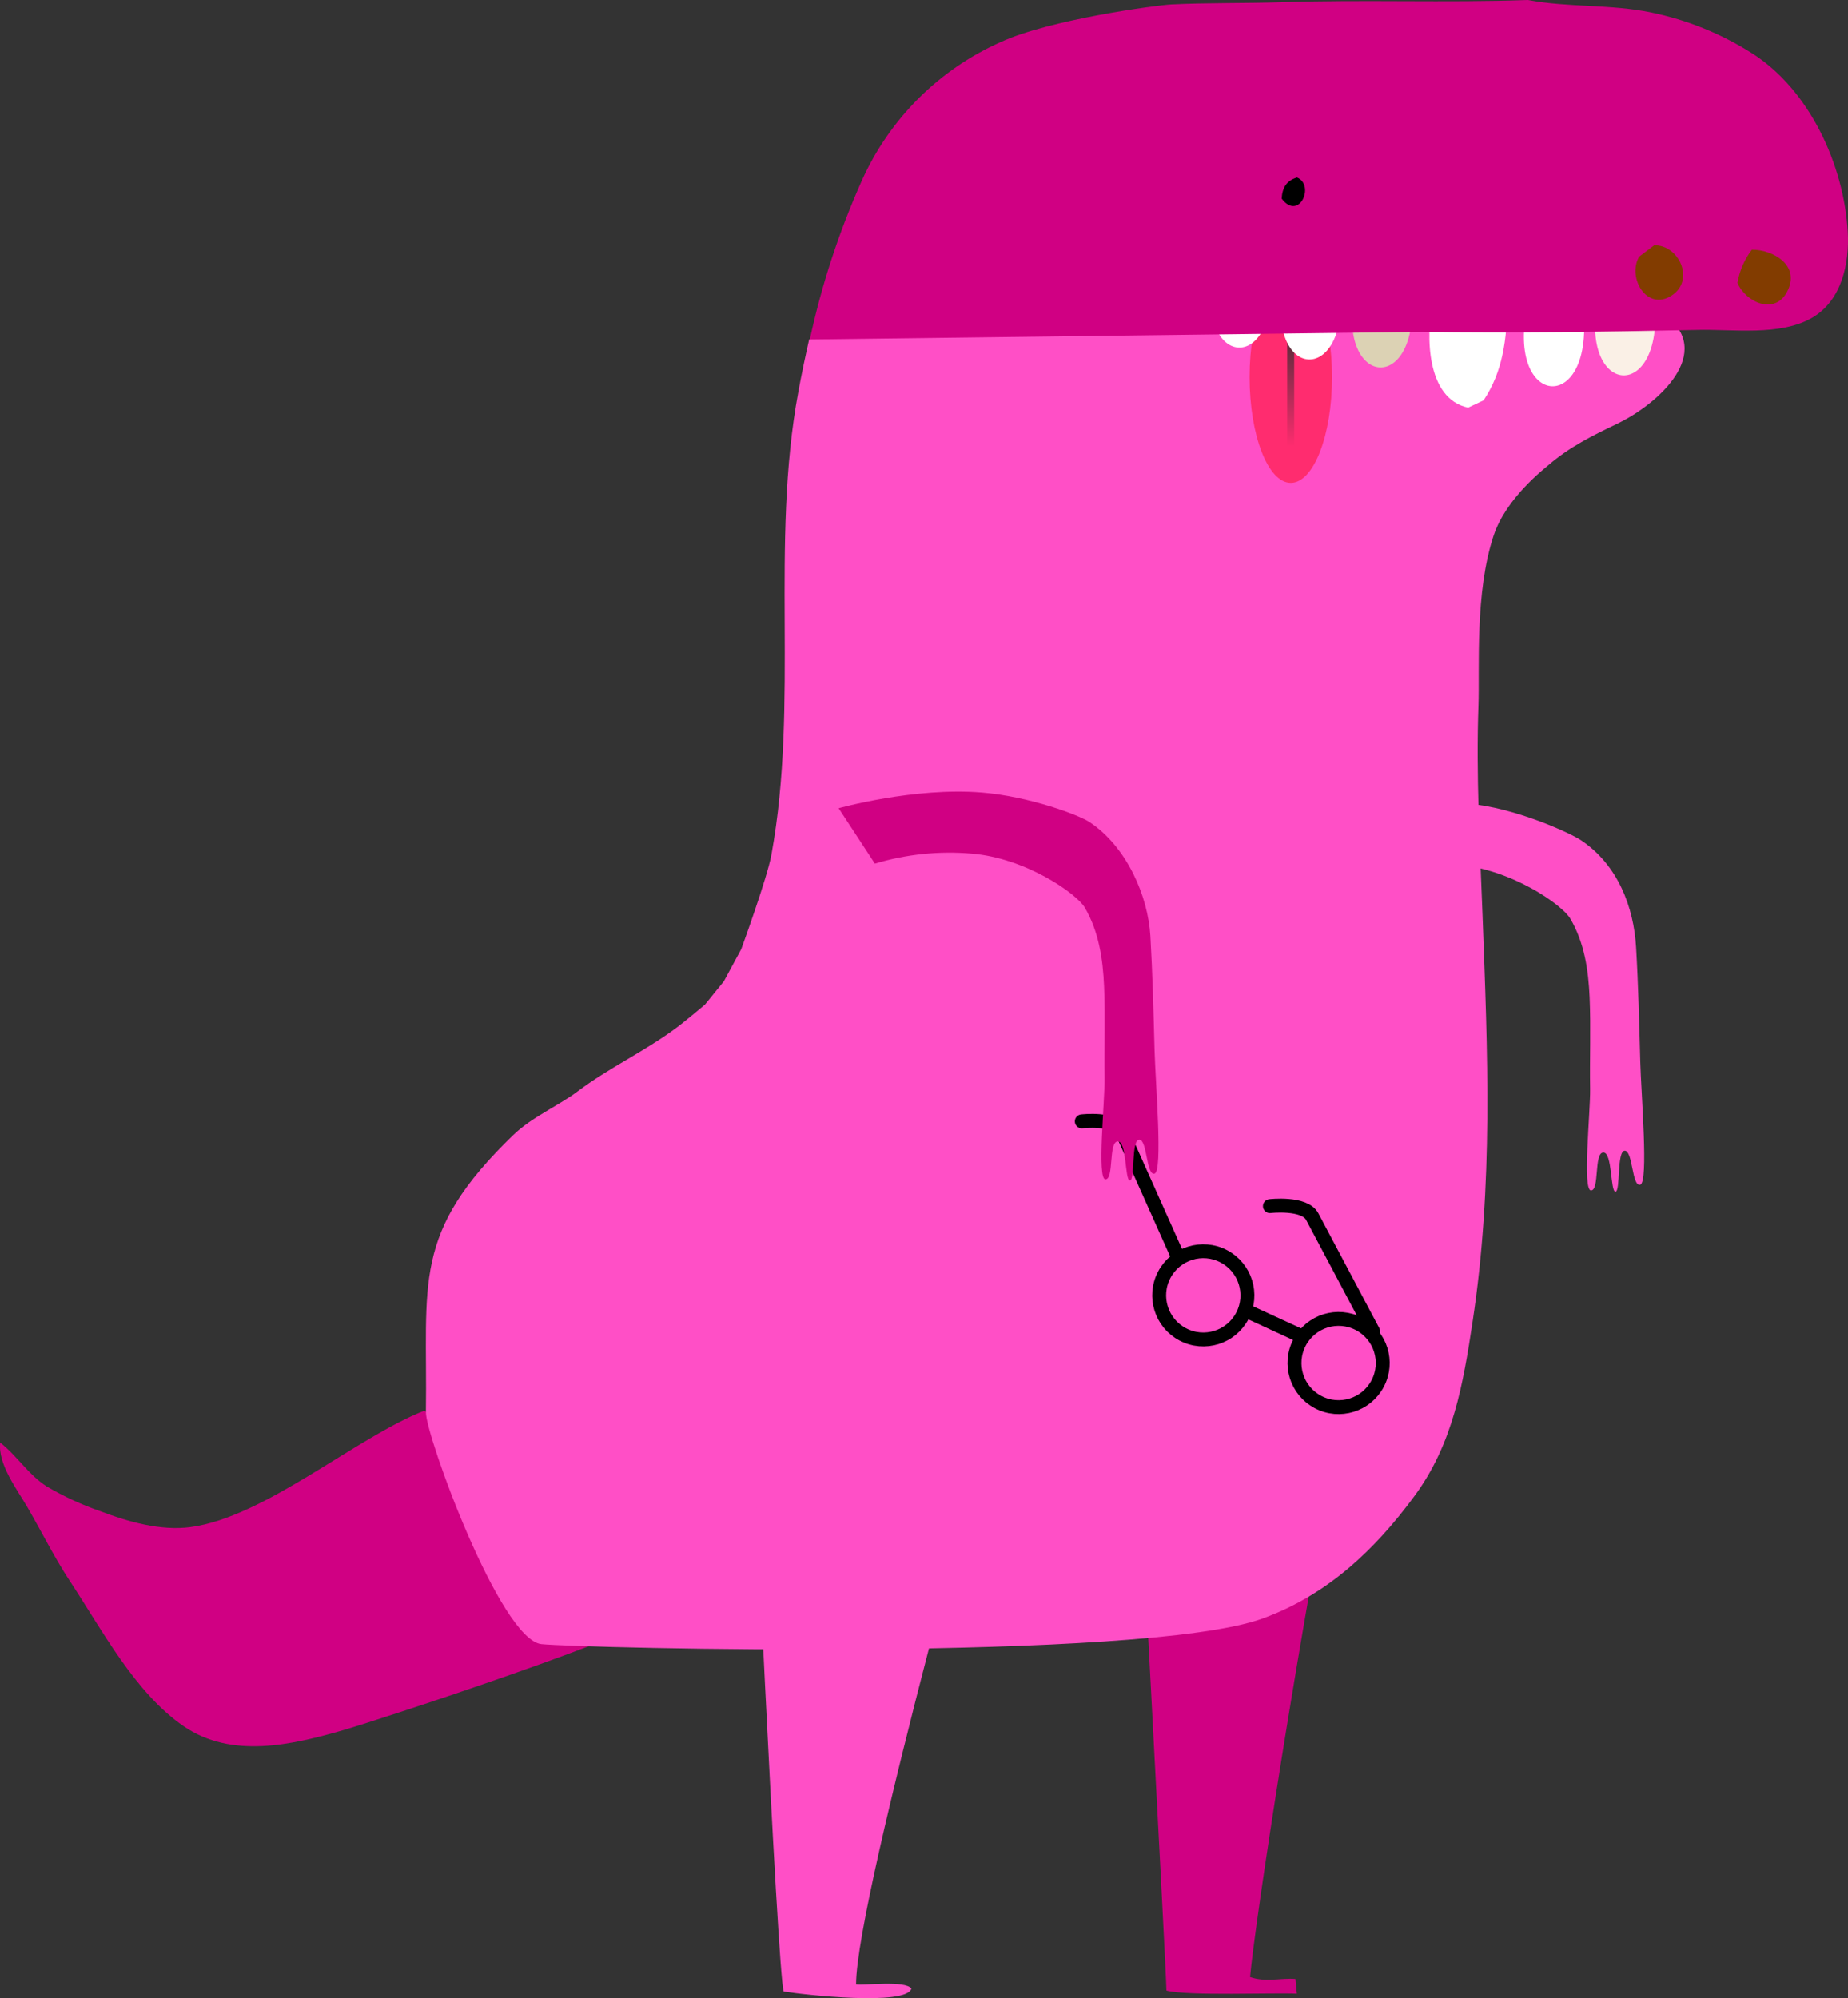 <svg version="1.1" xmlns="http://www.w3.org/2000/svg" xmlns:xlink="http://www.w3.org/1999/xlink" width="132.832" height="143.631" viewBox="0,0,132.832,143.631"><rect x="0" y="0" width="132.832" height="143.631" fill="#333333" stroke="none"/><defs><linearGradient x1="257.8" y1="130.04" x2="257.8" y2="139.91" gradientUnits="userSpaceOnUse" id="color-1"><stop offset="0" stop-color="#2a2c2c"/><stop offset="1" stop-color="#ff2c6f"/></linearGradient></defs><g transform="translate(-165.026,-107.828)"><g data-paper-data="{&quot;isPaintingLayer&quot;:true}" fill-rule="nonzero" stroke-linejoin="miter" stroke-miterlimit="10" stroke-dasharray="" stroke-dashoffset="0" style="mix-blend-mode: normal"><path d="M189.745,232.18c-3.769,1.088 -8.08,2.09 -11.524,-0.275c-3.515,-2.419 -5.859,-6.93 -8.182,-10.445c-1.123,-1.709 -2.007,-3.507 -3.041,-5.288c-0.738,-1.276 -2.134,-3.087 -1.957,-4.648c1.21,0.945 2.01,2.291 3.33,3.143c1.231,0.725 2.531,1.326 3.882,1.793c1.974,0.754 4.325,1.422 6.457,1.139c5.365,-0.718 11.894,-6.439 16.812,-8.369c0.318,0.276 14.846,9.273 17.186,14.438c-1.088,1.447 -20.585,7.832 -22.963,8.51z" fill="#d00083" stroke="none" stroke-width="1" stroke-linecap="butt"/><path d="M246.602,207.733h15.235c-3.553,18.102 -6.621,38.419 -6.958,42.207c1.136,0.393 2.215,0.05 3.261,0.137c0.037,0.375 0.066,0.673 0.103,1.061c-1.491,-0.087 -7.865,0.178 -9.376,-0.227c0,-1.285 -2.265,-43.178 -2.265,-43.178z" fill="#d00083" stroke="none" stroke-width="1" stroke-linecap="butt"/><path d="M195.64,209.344c0.128,-9.361 -1.056,-12.836 6.277,-19.929c1.347,-1.301 3.2,-2.065 4.637,-3.144c2.19,-1.652 4.776,-2.858 7,-4.498c0.72,-0.525 2.145,-1.735 2.145,-1.735l1.359,-1.677l1.247,-2.306c0,0 1.866,-5.11 2.17,-6.791c2.002,-10.976 -0.107,-22.308 1.94,-33.305c0.222,-1.206 0.494,-2.511 0.774,-3.738l30.31,-3.838l31.183,2.065c3.627,2.71 -0.441,6.42 -3.434,7.849c-1.763,0.847 -3.397,1.653 -4.9,2.946c-0.326,0.281 -3.051,2.375 -3.953,5.056c-1.371,4.094 -1.005,9.572 -1.1,12.228c-0.177,5.003 0.103,10.055 0.293,15.054c0.374,9.894 0.778,19.416 -0.713,29.248c-0.679,4.498 -1.412,8.77 -4.158,12.508c-2.883,3.921 -6.305,7.155 -10.966,8.841c-8.614,3.111 -48.959,2.123 -51.808,1.83c-2.965,-0.306 -8.327,-15.017 -8.303,-16.664z" fill="#ff4fc6" stroke="none" stroke-width="1" stroke-linecap="butt"/><g fill="none" stroke="#000000" stroke-width="1"><g><path d="M248.711,199.463c0.816,-1.55 2.733,-2.145 4.283,-1.329c1.55,0.816 2.145,2.733 1.329,4.283c-0.816,1.55 -2.733,2.145 -4.283,1.329c-1.55,-0.816 -2.145,-2.733 -1.329,-4.283z" stroke-linecap="butt"/><path d="M258.438,204.327c0.816,-1.55 2.733,-2.145 4.283,-1.329c1.55,0.816 2.145,2.733 1.329,4.283c-0.816,1.55 -2.733,2.145 -4.283,1.329c-1.55,-0.816 -2.145,-2.733 -1.329,-4.283z" stroke-linecap="butt"/><path d="M254.535,202.016l3.914,1.804" stroke-linecap="round"/></g><path d="M263.724,203.525c0,0 -3.353,-6.319 -4.377,-8.248c-0.553,-1.042 -3.041,-0.751 -3.041,-0.751" stroke-linecap="round"/><path d="M249.555,197.859c0,0 -2.992,-6.694 -3.879,-8.679c-0.463,-1.037 -2.891,-0.748 -2.891,-0.748" stroke-linecap="round"/></g><path d="M237.125,206.601c0,0 -10.565,37.514 -10.565,43.864c0.568,0.099 3.545,-0.31 3.977,0.306c-0.362,1.26 -7.696,0.45 -9.182,0.206c-0.457,-1.367 -2.347,-43.244 -2.347,-43.244z" fill="#ff4fc6" stroke="none" stroke-width="1" stroke-linecap="butt"/><path d="M281.814,190.543c-0.589,0 -0.297,2.942 -0.672,2.942c-0.374,0 -0.21,-2.859 -0.881,-2.813c-0.671,0.045 -0.251,2.726 -0.877,2.726c-0.626,0 -0.037,-5.655 -0.062,-7.283c-0.037,-2.202 0.058,-4.412 -0.037,-6.61c-0.086,-1.966 -0.378,-3.916 -1.383,-5.639c-0.585,-1.003 -4.237,-3.565 -8.133,-3.883c-3.961,-0.326 -8.173,1.595 -9.227,1.405c0.063,-1.347 0.048,-2.696 -0.045,-4.04l0.325,-0.566c1.317,-0.083 4.809,-1.587 9.689,-1.19c3.393,0.273 7.374,2.111 8.148,2.627c2.656,1.768 3.797,4.809 3.966,7.688c0.16,2.722 0.226,5.466 0.3,8.196c0.066,2.429 0.606,8.713 0,8.882c-0.605,0.169 -0.527,-2.442 -1.111,-2.442z" data-paper-data="{&quot;index&quot;:null}" fill="#ff4fc6" stroke="none" stroke-width="1" stroke-linecap="butt"/><path d="M246.915,189.748c-0.589,0 -0.296,2.941 -0.671,2.941c-0.375,0 -0.21,-2.859 -0.881,-2.813c-0.672,0.045 -0.252,2.726 -0.877,2.726c-0.626,0 -0.037,-5.655 -0.062,-7.283c-0.037,-2.202 0.057,-4.412 -0.037,-6.61c-0.087,-1.966 -0.379,-3.916 -1.384,-5.639c-0.584,-1.003 -4.237,-3.565 -8.132,-3.883c-2.344,-0.203 -4.705,0.041 -6.959,0.719l-2.606,-3.982c0,0 5.427,-1.525 10.294,-1.128c3.393,0.273 7,1.619 7.761,2.136c2.656,1.772 4.184,5.3 4.353,8.179c0.16,2.723 0.226,5.466 0.3,8.196c0.066,2.429 0.606,8.713 0,8.882c-0.605,0.169 -0.514,-2.441 -1.099,-2.441z" data-paper-data="{&quot;index&quot;:null}" fill="#d00083" stroke="none" stroke-width="1" stroke-linecap="butt"/><path d="M260.771,134.936c0,4.198 -1.327,7.601 -2.963,7.601c-1.636,0 -2.963,-3.403 -2.963,-7.601c0,-4.198 1.327,-7.601 2.963,-7.601c1.636,0 2.963,3.403 2.963,7.601z" fill="#ff2c6f" stroke="none" stroke-width="none" stroke-linecap="butt"/><path d="M257.8,139.91v-9.871" fill="none" stroke="url(#color-1)" stroke-width="0.5" stroke-linecap="round"/><g stroke="none" stroke-width="1" stroke-linecap="butt"><path d="M273.388,129.735c-0.075,2.466 -0.313,4.755 -1.722,6.87l-1.111,0.524c-3.027,-0.628 -3.035,-5.234 -2.557,-7.559c1.857,0.132 3.57,-0.091 5.39,0.165z" fill="#ffffff"/><path d="M275.105,128.694h3.5c1.885,9.476 -6.16,8.919 -3.5,0z" fill="#ffffff"/><path d="M262.743,127.339h3.5c1.886,9.476 -6.16,8.923 -3.5,0z" fill="#dcd2b4"/><path d="M257.625,126.769h3.504c1.882,9.476 -6.164,8.919 -3.504,0z" fill="#ffffff"/><path d="M252.598,125.914h3.504c1.865,9.476 -6.177,8.918 -3.504,0z" fill="#ffffff"/><path d="M280.219,127.909h3.504c1.882,9.476 -6.164,8.923 -3.504,0z" fill="#faf0e6"/><path d="M249.217,108.146c2.631,-0.128 5.271,-0.07 7.906,-0.157c5.913,-0.198 11.809,0.049 17.726,-0.161c2.92,0.553 5.938,0.285 8.894,0.904c2.541,0.527 4.966,1.506 7.161,2.892c4.184,2.623 6.679,8.072 6.938,12.91c0.12,2.259 -0.44,4.874 -2.528,6.114c-2.314,1.371 -5.765,0.826 -8.314,0.896c-6.588,0.141 -13.176,0.227 -19.764,0.137l-44.001,0.549c0.847,-3.923 2.099,-7.747 3.734,-11.41c1.988,-4.443 5.543,-7.993 9.981,-9.964c3.505,-1.624 11.221,-2.656 12.267,-2.71z" fill="#d00083"/><path d="M290.949,125.773c1.553,0 3.537,1.153 2.52,3.049c-0.893,1.673 -2.969,0.731 -3.557,-0.661c0.148,-0.869 0.504,-1.688 1.037,-2.388z" fill="#823c00"/><path d="M285.189,129.066c-1.779,1.169 -3.208,-1.26 -2.351,-2.785l1.091,-0.826c1.787,-0.029 2.948,2.516 1.26,3.611z" fill="#823c00"/><path d="M258.255,120.584c1.322,0.558 0.132,3.169 -1.103,1.517c0.049,-0.843 0.391,-1.302 1.103,-1.517z" fill="#000000"/></g></g></g></svg>